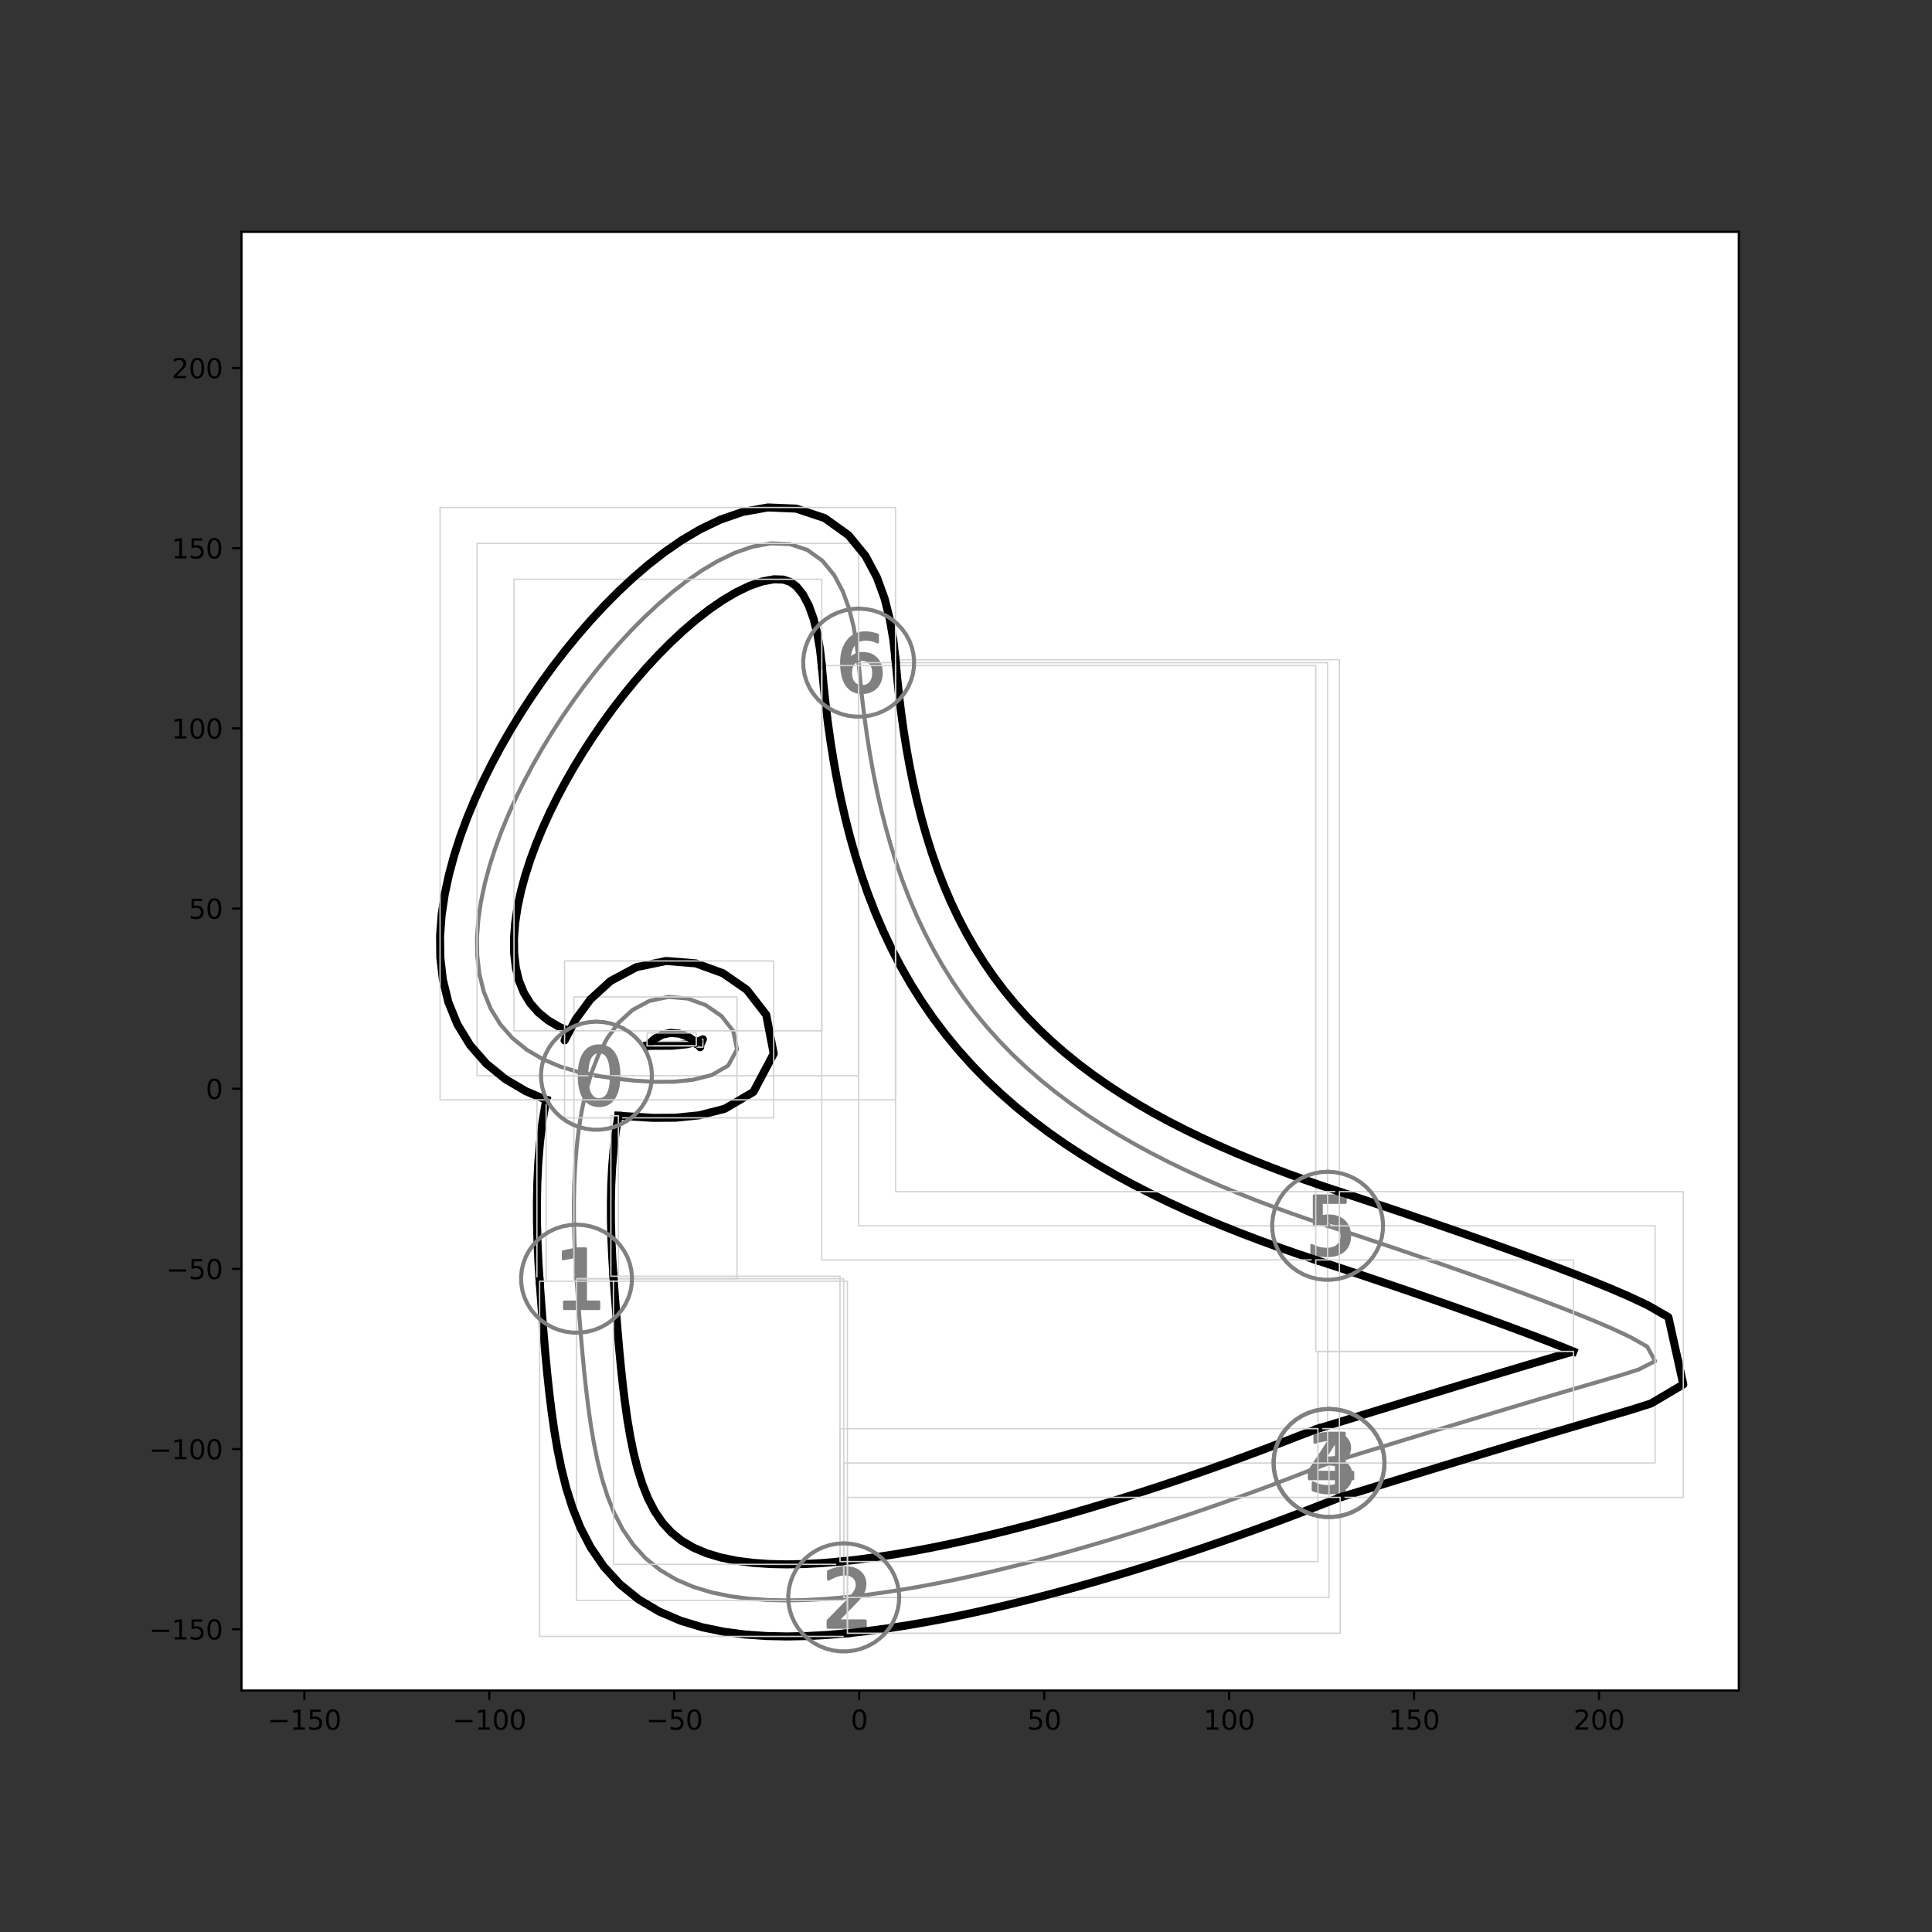 <?xml version="1.0" encoding="utf-8" standalone="no"?>
<!DOCTYPE svg PUBLIC "-//W3C//DTD SVG 1.1//EN"
  "http://www.w3.org/Graphics/SVG/1.1/DTD/svg11.dtd">
<svg height="720pt" version="1.1" viewBox="0 0 720 720" width="720pt" xmlns="http://www.w3.org/2000/svg" xmlns:xlink="http://www.w3.org/1999/xlink">
 <rect x="0" y="0" width="720" height="720" fill="#333333" stroke="none"/>
 <defs>
  <style type="text/css">*{stroke-linecap:butt;stroke-linejoin:round;}</style>
 </defs>
 <g id="figure_1">
  <g id="patch_1">
   <path d="M 0 720 
L 720 720 
L 720 0 
L 0 0 
z
" style="fill:none;"/>
  </g>
  <g id="axes_1">
   <g id="patch_2">
    <path d="M 90 630 
L 648 630 
L 648 86.4 
L 90 86.4 
z
" style="fill:#ffffff;"/>
   </g>
   <g id="PathCollection_1">
    <defs>
     <path d="M 0.972 -8.871 
Q -1.277 -8.871 -2.413 -6.654 
Q -3.545 -4.441 -3.545 0.007 
Q -3.545 4.437 -2.413 6.654 
Q -1.277 8.871 0.972 8.871 
Q 3.24 8.871 4.372 6.654 
Q 5.508 4.437 5.508 0.007 
Q 5.508 -4.441 4.372 -6.654 
Q 3.24 -8.871 0.972 -8.871 
z
M 0.972 -11.18 
Q 4.598 -11.18 6.511 -8.312 
Q 8.423 -5.448 8.423 0.007 
Q 8.423 5.448 6.511 8.317 
Q 4.598 11.18 0.972 11.18 
Q -2.649 11.18 -4.561 8.317 
Q -6.474 5.448 -6.474 0.007 
Q -6.474 -5.448 -4.561 -8.312 
Q -2.649 -11.18 0.972 -11.18 
z
" id="m1d31b6cf67" style="stroke:#808080;"/>
    </defs>
    <g clip-path="url(#pea8e9a1297)">
     <use style="fill:#808080;stroke:#808080;" x="222.279" xlink:href="#m1d31b6cf67" y="400.888"/>
    </g>
   </g>
   <g id="PathCollection_2">
    <defs>
     <path d="M -4.536 8.636 
L 0.405 8.636 
L 0.405 -8.425 
L -4.972 -7.347 
L -4.972 -10.102 
L 0.376 -11.18 
L 3.4 -11.18 
L 3.4 8.636 
L 8.341 8.636 
L 8.341 11.18 
L -4.536 11.18 
L -4.536 8.636 
z
" id="mb730ba6661" style="stroke:#808080;"/>
    </defs>
    <g clip-path="url(#pea8e9a1297)">
     <use style="fill:#808080;stroke:#808080;" x="214.857" xlink:href="#mb730ba6661" y="476.534"/>
    </g>
   </g>
   <g id="PathCollection_3">
    <defs>
     <path d="M -2.295 8.681 
L 8.076 8.681 
L 8.076 11.18 
L -5.868 11.18 
L -5.868 8.681 
Q -4.178 6.929 -1.259 3.983 
Q 1.664 1.031 2.413 0.174 
Q 3.839 -1.426 4.404 -2.537 
Q 4.973 -3.648 4.973 -4.722 
Q 4.973 -6.473 3.745 -7.574 
Q 2.516 -8.681 0.544 -8.681 
Q -0.854 -8.681 -2.408 -8.196 
Q -3.957 -7.711 -5.722 -6.722 
L -5.722 -9.726 
Q -3.928 -10.446 -2.37 -10.813 
Q -0.807 -11.18 0.487 -11.18 
Q 3.9 -11.18 5.929 -9.472 
Q 7.958 -7.767 7.958 -4.915 
Q 7.958 -3.559 7.45 -2.344 
Q 6.946 -1.135 5.604 0.513 
Q 5.237 0.942 3.265 2.98 
Q 1.297 5.018 -2.295 8.681 
z
" id="mdfd476c2a4" style="stroke:#808080;"/>
    </defs>
    <g clip-path="url(#pea8e9a1297)">
     <use style="fill:#808080;stroke:#808080;" x="314.427" xlink:href="#mdfd476c2a4" y="595.307"/>
    </g>
   </g>
   <g id="PathCollection_4">
    <defs>
     <path d="M 3.776 -0.861 
Q 5.868 -0.413 7.042 1.005 
Q 8.22 2.418 8.22 4.497 
Q 8.22 7.684 6.026 9.434 
Q 3.831 11.18 -0.21 11.18 
Q -1.564 11.18 -3 10.912 
Q -4.437 10.645 -5.965 10.109 
L -5.965 7.296 
Q -4.755 8.002 -3.314 8.363 
Q -1.868 8.723 -0.293 8.723 
Q 2.446 8.723 3.882 7.642 
Q 5.319 6.561 5.319 4.497 
Q 5.319 2.589 3.984 1.517 
Q 2.649 0.441 0.27 0.441 
L -2.243 0.441 
L -2.243 -1.956 
L 0.386 -1.956 
Q 2.534 -1.956 3.674 -2.815 
Q 4.815 -3.674 4.815 -5.291 
Q 4.815 -6.949 3.637 -7.836 
Q 2.464 -8.728 0.27 -8.728 
Q -0.931 -8.728 -2.303 -8.464 
Q -3.674 -8.206 -5.319 -7.661 
L -5.319 -10.257 
Q -3.656 -10.718 -2.206 -10.949 
Q -0.755 -11.18 0.529 -11.18 
Q 3.85 -11.18 5.781 -9.67 
Q 7.716 -8.164 7.716 -5.596 
Q 7.716 -3.804 6.691 -2.57 
Q 5.665 -1.337 3.776 -0.861 
z
" id="mc887dbaa83" style="stroke:#808080;"/>
    </defs>
    <g clip-path="url(#pea8e9a1297)">
     <use style="fill:#808080;stroke:#808080;" x="495.299" xlink:href="#mc887dbaa83" y="545.226"/>
    </g>
   </g>
   <g id="PathCollection_5">
    <defs>
     <path d="M 2.696 -8.545 
L -4.943 3.393 
L 2.696 3.393 
L 2.696 -8.545 
z
M 1.9 -11.18 
L 5.705 -11.18 
L 5.705 3.393 
L 8.897 3.393 
L 8.897 5.909 
L 5.705 5.909 
L 5.705 11.18 
L 2.696 11.18 
L 2.696 5.909 
L -7.397 5.909 
L -7.397 2.99 
L 1.9 -11.18 
z
" id="me279d064ea" style="stroke:#808080;"/>
    </defs>
    <g clip-path="url(#pea8e9a1297)">
     <use style="fill:#808080;stroke:#808080;" x="495.299" xlink:href="#me279d064ea" y="545.226"/>
    </g>
   </g>
   <g id="PathCollection_6">
    <defs>
     <path d="M -5.008 -11.18 
L 6.64 -11.18 
L 6.64 -8.68 
L -2.292 -8.68 
L -2.292 -3.307 
Q -1.648 -3.528 -1.004 -3.636 
Q -0.355 -3.744 0.294 -3.744 
Q 3.965 -3.744 6.108 -1.732 
Q 8.257 0.28 8.257 3.716 
Q 8.257 7.255 6.052 9.22 
Q 3.847 11.18 -0.162 11.18 
Q -1.544 11.18 -2.978 10.945 
Q -4.407 10.71 -5.934 10.24 
L -5.934 7.255 
Q -4.614 7.975 -3.203 8.327 
Q -1.793 8.68 -0.223 8.68 
Q 2.32 8.68 3.8 7.345 
Q 5.286 6.01 5.286 3.716 
Q 5.286 1.427 3.8 0.092 
Q 2.32 -1.248 -0.223 -1.248 
Q -1.413 -1.248 -2.597 -0.985 
Q -3.777 -0.722 -5.008 -0.162 
L -5.008 -11.18 
z
" id="m4f42d13c72" style="stroke:#808080;"/>
    </defs>
    <g clip-path="url(#pea8e9a1297)">
     <use style="fill:#808080;stroke:#808080;" x="494.759" xlink:href="#m4f42d13c72" y="456.818"/>
    </g>
   </g>
   <g id="PathCollection_7">
    <defs>
     <path d="M 1.286 -1.176 
Q -0.677 -1.176 -1.827 0.169 
Q -2.972 1.508 -2.972 3.845 
Q -2.972 6.169 -1.827 7.522 
Q -0.677 8.871 1.286 8.871 
Q 3.249 8.871 4.395 7.522 
Q 5.541 6.169 5.541 3.845 
Q 5.541 1.508 4.395 0.169 
Q 3.249 -1.176 1.286 -1.176 
z
M 7.074 -10.317 
L 7.074 -7.661 
Q 5.975 -8.178 4.857 -8.45 
Q 3.739 -8.728 2.64 -8.728 
Q -0.247 -8.728 -1.771 -6.778 
Q -3.291 -4.829 -3.508 -0.889 
Q -2.658 -2.146 -1.374 -2.815 
Q -0.085 -3.485 1.457 -3.485 
Q 4.704 -3.485 6.589 -1.513 
Q 8.474 0.455 8.474 3.845 
Q 8.474 7.166 6.511 9.176 
Q 4.547 11.18 1.286 11.18 
Q -2.455 11.18 -4.432 8.317 
Q -6.409 5.448 -6.409 0.007 
Q -6.409 -5.102 -3.984 -8.141 
Q -1.559 -11.18 2.524 -11.18 
Q 3.624 -11.18 4.741 -10.963 
Q 5.859 -10.746 7.074 -10.317 
z
" id="m687917a79a" style="stroke:#808080;"/>
    </defs>
    <g clip-path="url(#pea8e9a1297)">
     <use style="fill:#808080;stroke:#808080;" x="319.993" xlink:href="#m687917a79a" y="246.958"/>
    </g>
   </g>
   <g id="PathCollection_8"/>
   <g id="PathCollection_9"/>
   <g id="PathCollection_10"/>
   <g id="PathCollection_11"/>
   <g id="PathCollection_12"/>
   <g id="matplotlib.axis_1">
    <g id="xtick_1">
     <g id="line2d_1">
      <defs>
       <path d="M 0 0 
L 0 3.5 
" id="med24eb3cba" style="stroke:#000000;stroke-width:0.8;"/>
      </defs>
      <g>
       <use style="stroke:#000000;stroke-width:0.8;" x="113.431" xlink:href="#med24eb3cba" y="630"/>
      </g>
     </g>
     <g id="text_1">
      <!-- −150 -->
      <g transform="translate(99.697 644.598)scale(0.1 -0.1)">
       <defs>
        <path d="M 678 2272 
L 4684 2272 
L 4684 1741 
L 678 1741 
L 678 2272 
z
" id="DejaVuSans-2212" transform="scale(0.016)"/>
        <path d="M 794 531 
L 1825 531 
L 1825 4091 
L 703 3866 
L 703 4441 
L 1819 4666 
L 2450 4666 
L 2450 531 
L 3481 531 
L 3481 0 
L 794 0 
L 794 531 
z
" id="DejaVuSans-31" transform="scale(0.016)"/>
        <path d="M 691 4666 
L 3169 4666 
L 3169 4134 
L 1269 4134 
L 1269 2991 
Q 1406 3038 1543 3061 
Q 1681 3084 1819 3084 
Q 2600 3084 3056 2656 
Q 3513 2228 3513 1497 
Q 3513 744 3044 326 
Q 2575 -91 1722 -91 
Q 1428 -91 1123 -41 
Q 819 9 494 109 
L 494 744 
Q 775 591 1075 516 
Q 1375 441 1709 441 
Q 2250 441 2565 725 
Q 2881 1009 2881 1497 
Q 2881 1984 2565 2268 
Q 2250 2553 1709 2553 
Q 1456 2553 1204 2497 
Q 953 2441 691 2322 
L 691 4666 
z
" id="DejaVuSans-35" transform="scale(0.016)"/>
        <path d="M 2034 4250 
Q 1547 4250 1301 3770 
Q 1056 3291 1056 2328 
Q 1056 1369 1301 889 
Q 1547 409 2034 409 
Q 2525 409 2770 889 
Q 3016 1369 3016 2328 
Q 3016 3291 2770 3770 
Q 2525 4250 2034 4250 
z
M 2034 4750 
Q 2819 4750 3233 4129 
Q 3647 3509 3647 2328 
Q 3647 1150 3233 529 
Q 2819 -91 2034 -91 
Q 1250 -91 836 529 
Q 422 1150 422 2328 
Q 422 3509 836 4129 
Q 1250 4750 2034 4750 
z
" id="DejaVuSans-30" transform="scale(0.016)"/>
       </defs>
       <use xlink:href="#DejaVuSans-2212"/>
       <use x="83.789" xlink:href="#DejaVuSans-31"/>
       <use x="147.412" xlink:href="#DejaVuSans-35"/>
       <use x="211.035" xlink:href="#DejaVuSans-30"/>
      </g>
     </g>
    </g>
    <g id="xtick_2">
     <g id="line2d_2">
      <g>
       <use style="stroke:#000000;stroke-width:0.8;" x="182.356" xlink:href="#med24eb3cba" y="630"/>
      </g>
     </g>
     <g id="text_2">
      <!-- −100 -->
      <g transform="translate(168.622 644.598)scale(0.1 -0.1)">
       <use xlink:href="#DejaVuSans-2212"/>
       <use x="83.789" xlink:href="#DejaVuSans-31"/>
       <use x="147.412" xlink:href="#DejaVuSans-30"/>
       <use x="211.035" xlink:href="#DejaVuSans-30"/>
      </g>
     </g>
    </g>
    <g id="xtick_3">
     <g id="line2d_3">
      <g>
       <use style="stroke:#000000;stroke-width:0.8;" x="251.281" xlink:href="#med24eb3cba" y="630"/>
      </g>
     </g>
     <g id="text_3">
      <!-- −50 -->
      <g transform="translate(240.729 644.598)scale(0.1 -0.1)">
       <use xlink:href="#DejaVuSans-2212"/>
       <use x="83.789" xlink:href="#DejaVuSans-35"/>
       <use x="147.412" xlink:href="#DejaVuSans-30"/>
      </g>
     </g>
    </g>
    <g id="xtick_4">
     <g id="line2d_4">
      <g>
       <use style="stroke:#000000;stroke-width:0.8;" x="320.206" xlink:href="#med24eb3cba" y="630"/>
      </g>
     </g>
     <g id="text_4">
      <!-- 0 -->
      <g transform="translate(317.025 644.598)scale(0.1 -0.1)">
       <use xlink:href="#DejaVuSans-30"/>
      </g>
     </g>
    </g>
    <g id="xtick_5">
     <g id="line2d_5">
      <g>
       <use style="stroke:#000000;stroke-width:0.8;" x="389.131" xlink:href="#med24eb3cba" y="630"/>
      </g>
     </g>
     <g id="text_5">
      <!-- 50 -->
      <g transform="translate(382.769 644.598)scale(0.1 -0.1)">
       <use xlink:href="#DejaVuSans-35"/>
       <use x="63.623" xlink:href="#DejaVuSans-30"/>
      </g>
     </g>
    </g>
    <g id="xtick_6">
     <g id="line2d_6">
      <g>
       <use style="stroke:#000000;stroke-width:0.8;" x="458.056" xlink:href="#med24eb3cba" y="630"/>
      </g>
     </g>
     <g id="text_6">
      <!-- 100 -->
      <g transform="translate(448.512 644.598)scale(0.1 -0.1)">
       <use xlink:href="#DejaVuSans-31"/>
       <use x="63.623" xlink:href="#DejaVuSans-30"/>
       <use x="127.246" xlink:href="#DejaVuSans-30"/>
      </g>
     </g>
    </g>
    <g id="xtick_7">
     <g id="line2d_7">
      <g>
       <use style="stroke:#000000;stroke-width:0.8;" x="526.981" xlink:href="#med24eb3cba" y="630"/>
      </g>
     </g>
     <g id="text_7">
      <!-- 150 -->
      <g transform="translate(517.437 644.598)scale(0.1 -0.1)">
       <use xlink:href="#DejaVuSans-31"/>
       <use x="63.623" xlink:href="#DejaVuSans-35"/>
       <use x="127.246" xlink:href="#DejaVuSans-30"/>
      </g>
     </g>
    </g>
    <g id="xtick_8">
     <g id="line2d_8">
      <g>
       <use style="stroke:#000000;stroke-width:0.8;" x="595.906" xlink:href="#med24eb3cba" y="630"/>
      </g>
     </g>
     <g id="text_8">
      <!-- 200 -->
      <g transform="translate(586.362 644.598)scale(0.1 -0.1)">
       <defs>
        <path d="M 1228 531 
L 3431 531 
L 3431 0 
L 469 0 
L 469 531 
Q 828 903 1448 1529 
Q 2069 2156 2228 2338 
Q 2531 2678 2651 2914 
Q 2772 3150 2772 3378 
Q 2772 3750 2511 3984 
Q 2250 4219 1831 4219 
Q 1534 4219 1204 4116 
Q 875 4013 500 3803 
L 500 4441 
Q 881 4594 1212 4672 
Q 1544 4750 1819 4750 
Q 2544 4750 2975 4387 
Q 3406 4025 3406 3419 
Q 3406 3131 3298 2873 
Q 3191 2616 2906 2266 
Q 2828 2175 2409 1742 
Q 1991 1309 1228 531 
z
" id="DejaVuSans-32" transform="scale(0.016)"/>
       </defs>
       <use xlink:href="#DejaVuSans-32"/>
       <use x="63.623" xlink:href="#DejaVuSans-30"/>
       <use x="127.246" xlink:href="#DejaVuSans-30"/>
      </g>
     </g>
    </g>
   </g>
   <g id="matplotlib.axis_2">
    <g id="ytick_1">
     <g id="line2d_9">
      <defs>
       <path d="M 0 0 
L -3.5 0 
" id="mad8da1886b" style="stroke:#000000;stroke-width:0.8;"/>
      </defs>
      <g>
       <use style="stroke:#000000;stroke-width:0.8;" x="90" xlink:href="#mad8da1886b" y="607.174"/>
      </g>
     </g>
     <g id="text_9">
      <!-- −150 -->
      <g transform="translate(55.533 610.973)scale(0.1 -0.1)">
       <use xlink:href="#DejaVuSans-2212"/>
       <use x="83.789" xlink:href="#DejaVuSans-31"/>
       <use x="147.412" xlink:href="#DejaVuSans-35"/>
       <use x="211.035" xlink:href="#DejaVuSans-30"/>
      </g>
     </g>
    </g>
    <g id="ytick_2">
     <g id="line2d_10">
      <g>
       <use style="stroke:#000000;stroke-width:0.8;" x="90" xlink:href="#mad8da1886b" y="540.027"/>
      </g>
     </g>
     <g id="text_10">
      <!-- −100 -->
      <g transform="translate(55.533 543.827)scale(0.1 -0.1)">
       <use xlink:href="#DejaVuSans-2212"/>
       <use x="83.789" xlink:href="#DejaVuSans-31"/>
       <use x="147.412" xlink:href="#DejaVuSans-30"/>
       <use x="211.035" xlink:href="#DejaVuSans-30"/>
      </g>
     </g>
    </g>
    <g id="ytick_3">
     <g id="line2d_11">
      <g>
       <use style="stroke:#000000;stroke-width:0.8;" x="90" xlink:href="#mad8da1886b" y="472.881"/>
      </g>
     </g>
     <g id="text_11">
      <!-- −50 -->
      <g transform="translate(61.895 476.68)scale(0.1 -0.1)">
       <use xlink:href="#DejaVuSans-2212"/>
       <use x="83.789" xlink:href="#DejaVuSans-35"/>
       <use x="147.412" xlink:href="#DejaVuSans-30"/>
      </g>
     </g>
    </g>
    <g id="ytick_4">
     <g id="line2d_12">
      <g>
       <use style="stroke:#000000;stroke-width:0.8;" x="90" xlink:href="#mad8da1886b" y="405.735"/>
      </g>
     </g>
     <g id="text_12">
      <!-- 0 -->
      <g transform="translate(76.638 409.534)scale(0.1 -0.1)">
       <use xlink:href="#DejaVuSans-30"/>
      </g>
     </g>
    </g>
    <g id="ytick_5">
     <g id="line2d_13">
      <g>
       <use style="stroke:#000000;stroke-width:0.8;" x="90" xlink:href="#mad8da1886b" y="338.588"/>
      </g>
     </g>
     <g id="text_13">
      <!-- 50 -->
      <g transform="translate(70.275 342.388)scale(0.1 -0.1)">
       <use xlink:href="#DejaVuSans-35"/>
       <use x="63.623" xlink:href="#DejaVuSans-30"/>
      </g>
     </g>
    </g>
    <g id="ytick_6">
     <g id="line2d_14">
      <g>
       <use style="stroke:#000000;stroke-width:0.8;" x="90" xlink:href="#mad8da1886b" y="271.442"/>
      </g>
     </g>
     <g id="text_14">
      <!-- 100 -->
      <g transform="translate(63.913 275.241)scale(0.1 -0.1)">
       <use xlink:href="#DejaVuSans-31"/>
       <use x="63.623" xlink:href="#DejaVuSans-30"/>
       <use x="127.246" xlink:href="#DejaVuSans-30"/>
      </g>
     </g>
    </g>
    <g id="ytick_7">
     <g id="line2d_15">
      <g>
       <use style="stroke:#000000;stroke-width:0.8;" x="90" xlink:href="#mad8da1886b" y="204.296"/>
      </g>
     </g>
     <g id="text_15">
      <!-- 150 -->
      <g transform="translate(63.913 208.095)scale(0.1 -0.1)">
       <use xlink:href="#DejaVuSans-31"/>
       <use x="63.623" xlink:href="#DejaVuSans-35"/>
       <use x="127.246" xlink:href="#DejaVuSans-30"/>
      </g>
     </g>
    </g>
    <g id="ytick_8">
     <g id="line2d_16">
      <g>
       <use style="stroke:#000000;stroke-width:0.8;" x="90" xlink:href="#mad8da1886b" y="137.15"/>
      </g>
     </g>
     <g id="text_16">
      <!-- 200 -->
      <g transform="translate(63.913 140.949)scale(0.1 -0.1)">
       <use xlink:href="#DejaVuSans-32"/>
       <use x="63.623" xlink:href="#DejaVuSans-30"/>
       <use x="127.246" xlink:href="#DejaVuSans-30"/>
      </g>
     </g>
    </g>
   </g>
   <g id="line2d_17">
    <path clip-path="url(#pea8e9a1297)" d="M 319.993 246.958 
L 319.247 240.174 
L 318.095 233.445 
L 316.428 226.82 
L 314.091 220.391 
L 310.87 214.334 
L 306.515 208.998 
L 300.894 204.956 
L 294.289 202.77 
L 287.316 202.496 
L 280.45 203.723 
L 273.87 206.003 
L 267.603 209.016 
L 261.628 212.561 
L 255.916 216.508 
L 250.44 220.772 
L 245.179 225.292 
L 240.115 230.026 
L 235.236 234.942 
L 230.531 240.017 
L 225.993 245.233 
L 221.616 250.576 
L 217.398 256.035 
L 213.338 261.603 
L 209.435 267.273 
L 205.691 273.041 
L 202.112 278.903 
L 198.702 284.857 
L 195.471 290.901 
L 192.429 297.036 
L 189.591 303.261 
L 186.975 309.576 
L 184.604 315.982 
L 182.507 322.478 
L 180.721 329.062 
L 179.294 335.73 
L 178.286 342.472 
L 177.773 349.269 
L 177.853 356.086 
L 178.639 362.862 
L 180.259 369.497 
L 182.829 375.838 
L 186.408 381.694 
L 190.956 386.87 
L 196.328 391.233 
L 202.321 394.747 
L 208.74 397.464 
L 215.429 399.476 
L 222.279 400.888 
" style="fill:none;stroke:#808080;stroke-linecap:square;stroke-width:1.5;"/>
   </g>
   <g id="line2d_18">
    <path clip-path="url(#pea8e9a1297)" d="M 177.773 400.888 
L 177.773 202.496 
L 319.993 202.496 
L 319.993 400.888 
L 177.773 400.888 
" style="fill:none;stroke:#d3d3d3;stroke-linecap:square;stroke-width:0.5;"/>
   </g>
   <g id="line2d_19">
    <path clip-path="url(#pea8e9a1297)" d="M 222.279 400.888 
L 229.423 401.95 
L 236.605 402.736 
L 243.819 403.169 
L 251.047 403.129 
L 258.234 402.415 
L 265.21 400.653 
L 271.362 397.116 
L 274.656 391.054 
L 273.242 384.227 
L 268.865 378.646 
L 262.991 374.573 
L 256.239 372.118 
L 249.064 371.527 
L 242.03 372.995 
L 235.732 376.378 
L 230.497 381.184 
L 226.315 386.893 
L 223.024 393.141 
L 220.451 399.709 
L 218.453 406.471 
L 216.918 413.35 
L 215.764 420.301 
L 214.927 427.297 
L 214.357 434.318 
L 214.016 441.353 
L 213.874 448.394 
L 213.906 455.435 
L 214.091 462.474 
L 214.412 469.507 
L 214.857 476.534 
" style="fill:none;stroke:#808080;stroke-linecap:square;stroke-width:1.5;"/>
   </g>
   <g id="line2d_20">
    <path clip-path="url(#pea8e9a1297)" d="M 213.874 476.534 
L 213.874 371.527 
L 274.656 371.527 
L 274.656 476.534 
L 213.874 476.534 
" style="fill:none;stroke:#d3d3d3;stroke-linecap:square;stroke-width:0.5;"/>
   </g>
   <g id="line2d_21">
    <path clip-path="url(#pea8e9a1297)" d="M 214.857 476.534 
L 215.352 483.349 
L 215.869 490.161 
L 216.417 496.971 
L 217.007 503.777 
L 217.655 510.577 
L 218.379 517.369 
L 219.205 524.15 
L 220.164 530.913 
L 221.297 537.65 
L 222.659 544.347 
L 224.319 550.978 
L 226.366 557.505 
L 228.909 563.864 
L 232.067 569.956 
L 235.948 575.638 
L 240.606 580.739 
L 246.003 585.106 
L 252.007 588.657 
L 258.449 591.407 
L 265.177 593.441 
L 272.079 594.863 
L 279.079 595.779 
L 286.132 596.276 
L 293.208 596.427 
L 300.29 596.287 
L 307.365 595.902 
L 314.427 595.307 
" style="fill:none;stroke:#808080;stroke-linecap:square;stroke-width:1.5;"/>
   </g>
   <g id="line2d_22">
    <path clip-path="url(#pea8e9a1297)" d="M 214.857 596.427 
L 214.857 476.534 
L 314.427 476.534 
L 314.427 596.427 
L 214.857 596.427 
" style="fill:none;stroke:#d3d3d3;stroke-linecap:square;stroke-width:0.5;"/>
   </g>
   <g id="line2d_23">
    <path clip-path="url(#pea8e9a1297)" d="M 314.427 595.307 
L 321.471 594.531 
L 328.493 593.597 
L 335.49 592.525 
L 342.462 591.329 
L 349.406 590.024 
L 356.322 588.619 
L 363.209 587.126 
L 370.066 585.551 
L 376.893 583.901 
L 383.689 582.183 
L 390.454 580.401 
L 397.19 578.56 
L 403.895 576.663 
L 410.57 574.714 
L 417.216 572.715 
L 423.834 570.668 
L 430.425 568.576 
L 436.99 566.438 
L 443.531 564.256 
L 450.049 562.029 
L 456.547 559.759 
L 463.026 557.443 
L 469.489 555.081 
L 475.94 552.671 
L 482.381 550.212 
L 488.821 547.705 
L 495.299 545.226 
" style="fill:none;stroke:#808080;stroke-linecap:square;stroke-width:1.5;"/>
   </g>
   <g id="line2d_24">
    <path clip-path="url(#pea8e9a1297)" d="M 314.427 595.307 
L 314.427 545.226 
L 495.299 545.226 
L 495.299 595.307 
L 314.427 595.307 
" style="fill:none;stroke:#d3d3d3;stroke-linecap:square;stroke-width:0.5;"/>
   </g>
   <g id="line2d_25">
    <path clip-path="url(#pea8e9a1297)" d="M 495.299 545.226 
" style="fill:none;stroke:#808080;stroke-linecap:square;stroke-width:1.5;"/>
   </g>
   <g id="line2d_26">
    <path clip-path="url(#pea8e9a1297)" d="M 495.299 545.226 
L 495.299 545.226 
L 495.299 545.226 
L 495.299 545.226 
L 495.299 545.226 
" style="fill:none;stroke:#d3d3d3;stroke-linecap:square;stroke-width:0.5;"/>
   </g>
   <g id="line2d_27">
    <path clip-path="url(#pea8e9a1297)" d="M 495.299 545.226 
L 502.068 543.145 
L 508.841 541.065 
L 515.617 538.988 
L 522.396 536.912 
L 529.177 534.84 
L 535.961 532.772 
L 542.746 530.708 
L 549.533 528.65 
L 556.323 526.599 
L 563.116 524.556 
L 569.912 522.523 
L 576.714 520.502 
L 583.522 518.495 
L 590.335 516.501 
L 597.148 514.517 
L 603.945 512.517 
L 610.66 510.384 
L 616.803 507.244 
L 613.871 501.857 
L 607.72 498.365 
L 601.313 495.349 
L 594.805 492.544 
L 588.242 489.865 
L 581.644 487.272 
L 575.021 484.742 
L 568.38 482.262 
L 561.726 479.823 
L 555.06 477.418 
L 548.386 475.043 
L 541.703 472.694 
L 535.014 470.369 
L 528.319 468.065 
L 521.617 465.781 
L 514.911 463.515 
L 508.199 461.266 
L 501.482 459.034 
L 494.759 456.818 
" style="fill:none;stroke:#808080;stroke-linecap:square;stroke-width:1.5;"/>
   </g>
   <g id="line2d_28">
    <path clip-path="url(#pea8e9a1297)" d="M 494.759 545.226 
L 494.759 456.818 
L 616.803 456.818 
L 616.803 545.226 
L 494.759 545.226 
" style="fill:none;stroke:#d3d3d3;stroke-linecap:square;stroke-width:0.5;"/>
   </g>
   <g id="line2d_29">
    <path clip-path="url(#pea8e9a1297)" d="M 494.759 456.818 
L 488.015 454.559 
L 481.301 452.219 
L 474.621 449.793 
L 467.978 447.275 
L 461.377 444.656 
L 454.821 441.932 
L 448.316 439.093 
L 441.866 436.131 
L 435.479 433.038 
L 429.162 429.805 
L 422.925 426.423 
L 416.776 422.882 
L 410.728 419.173 
L 404.794 415.287 
L 398.987 411.218 
L 393.324 406.957 
L 387.821 402.501 
L 382.493 397.847 
L 377.359 392.992 
L 372.432 387.941 
L 367.728 382.695 
L 363.259 377.264 
L 359.033 371.655 
L 355.057 365.88 
L 351.334 359.952 
L 347.864 353.883 
L 344.644 347.688 
L 341.669 341.38 
L 338.931 334.973 
L 336.419 328.48 
L 334.125 321.91 
L 332.036 315.277 
L 330.141 308.588 
L 328.428 301.851 
L 326.886 295.075 
L 325.503 288.266 
L 324.269 281.428 
L 323.173 274.566 
L 322.207 267.686 
L 321.36 260.789 
L 320.624 253.879 
L 319.993 246.958 
" style="fill:none;stroke:#808080;stroke-linecap:square;stroke-width:1.5;"/>
   </g>
   <g id="line2d_30">
    <path clip-path="url(#pea8e9a1297)" d="M 319.993 456.818 
L 319.993 246.958 
L 494.759 246.958 
L 494.759 456.818 
L 319.993 456.818 
" style="fill:none;stroke:#d3d3d3;stroke-linecap:square;stroke-width:0.5;"/>
   </g>
   <g id="line2d_31">
    <path clip-path="url(#pea8e9a1297)" d="M 259.482 388.505 
L 261.944 387.309 
L 260.973 389.429 
L 260.926 390.259 
L 259.482 388.505 
" style="fill:none;stroke:#000000;stroke-linecap:square;stroke-width:3;"/>
   </g>
   <g id="line2d_32">
    <path clip-path="url(#pea8e9a1297)" d="M 259.482 390.259 
L 259.482 387.309 
L 261.944 387.309 
L 261.944 390.259 
L 259.482 390.259 
" style="fill:none;stroke:#d3d3d3;stroke-linecap:square;stroke-width:0.5;"/>
   </g>
   <g id="line2d_33">
    <path clip-path="url(#pea8e9a1297)" d="M 241.138 389.762 
L 250.394 389.715 
L 255.975 389.167 
L 260.325 388.095 
L 259.482 388.505 
" style="fill:none;stroke:#000000;stroke-linecap:square;stroke-width:3;"/>
   </g>
   <g id="line2d_34">
    <path clip-path="url(#pea8e9a1297)" d="M 241.138 389.762 
L 241.138 388.095 
L 260.325 388.095 
L 260.325 389.762 
L 241.138 389.762 
" style="fill:none;stroke:#d3d3d3;stroke-linecap:square;stroke-width:0.5;"/>
   </g>
   <g id="line2d_35">
    <path clip-path="url(#pea8e9a1297)" d="M 259.482 388.505 
L 259.413 388.421 
L 256.539 386.44 
L 253.166 385.209 
L 249.899 384.931 
L 246.905 385.556 
L 243.954 387.157 
L 241.138 389.762 
" style="fill:none;stroke:#000000;stroke-linecap:square;stroke-width:3;"/>
   </g>
   <g id="line2d_36">
    <path clip-path="url(#pea8e9a1297)" d="M 241.138 389.762 
L 241.138 384.931 
L 259.482 384.931 
L 259.482 389.762 
L 241.138 389.762 
" style="fill:none;stroke:#d3d3d3;stroke-linecap:square;stroke-width:0.5;"/>
   </g>
   <g id="line2d_37">
    <path clip-path="url(#pea8e9a1297)" d="M 228.608 475.602 
L 228.608 475.602 
L 228.608 475.602 
" style="fill:none;stroke:#000000;stroke-linecap:square;stroke-width:3;"/>
   </g>
   <g id="line2d_38">
    <path clip-path="url(#pea8e9a1297)" d="M 228.608 475.602 
L 228.608 475.602 
L 228.608 475.602 
L 228.608 475.602 
L 228.608 475.602 
" style="fill:none;stroke:#d3d3d3;stroke-linecap:square;stroke-width:0.5;"/>
   </g>
   <g id="line2d_39">
    <path clip-path="url(#pea8e9a1297)" d="M 228.608 475.602 
L 228.608 475.602 
L 228.608 475.602 
" style="fill:none;stroke:#000000;stroke-linecap:square;stroke-width:3;"/>
   </g>
   <g id="line2d_40">
    <path clip-path="url(#pea8e9a1297)" d="M 228.608 475.602 
L 228.608 475.602 
L 228.608 475.602 
L 228.608 475.602 
L 228.608 475.602 
" style="fill:none;stroke:#d3d3d3;stroke-linecap:square;stroke-width:0.5;"/>
   </g>
   <g id="line2d_41">
    <path clip-path="url(#pea8e9a1297)" d="M 491.149 532.42 
L 491.149 532.42 
L 491.149 532.42 
" style="fill:none;stroke:#000000;stroke-linecap:square;stroke-width:3;"/>
   </g>
   <g id="line2d_42">
    <path clip-path="url(#pea8e9a1297)" d="M 491.149 532.42 
L 491.149 532.42 
L 491.149 532.42 
L 491.149 532.42 
L 491.149 532.42 
" style="fill:none;stroke:#d3d3d3;stroke-linecap:square;stroke-width:0.5;"/>
   </g>
   <g id="line2d_43">
    <path clip-path="url(#pea8e9a1297)" d="M 491.149 532.42 
L 491.149 532.42 
L 491.149 532.42 
" style="fill:none;stroke:#000000;stroke-linecap:square;stroke-width:3;"/>
   </g>
   <g id="line2d_44">
    <path clip-path="url(#pea8e9a1297)" d="M 491.149 532.42 
L 491.149 532.42 
L 491.149 532.42 
L 491.149 532.42 
L 491.149 532.42 
" style="fill:none;stroke:#d3d3d3;stroke-linecap:square;stroke-width:0.5;"/>
   </g>
   <g id="line2d_45">
    <path clip-path="url(#pea8e9a1297)" d="M 490.355 469.543 
L 483.454 467.232 
L 476.574 464.834 
L 469.715 462.343 
L 462.882 459.752 
L 456.076 457.053 
L 449.301 454.237 
L 442.562 451.296 
L 435.862 448.22 
L 429.209 444.998 
L 422.608 441.619 
L 416.068 438.073 
L 409.599 434.348 
L 403.214 430.432 
L 396.926 426.315 
L 390.752 421.987 
L 384.708 417.44 
L 378.814 412.668 
L 373.092 407.668 
L 367.561 402.44 
L 362.244 396.986 
L 357.158 391.316 
L 352.322 385.439 
L 347.749 379.369 
L 343.45 373.124 
L 339.429 366.722 
L 335.69 360.182 
L 332.228 353.522 
L 329.04 346.762 
L 326.114 339.918 
L 323.441 333.006 
L 321.008 326.039 
L 318.8 319.028 
L 316.805 311.985 
L 315.007 304.916 
L 313.394 297.828 
L 311.952 290.728 
L 310.669 283.62 
L 309.533 276.506 
L 308.533 269.391 
L 307.66 262.276 
L 306.903 255.163 
L 306.254 248.053 
L 306.254 248.053 
" style="fill:none;stroke:#000000;stroke-linecap:square;stroke-width:3;"/>
   </g>
   <g id="line2d_46">
    <path clip-path="url(#pea8e9a1297)" d="M 306.254 469.543 
L 306.254 248.053 
L 490.355 248.053 
L 490.355 469.543 
L 306.254 469.543 
" style="fill:none;stroke:#d3d3d3;stroke-linecap:square;stroke-width:0.5;"/>
   </g>
   <g id="line2d_47">
    <path clip-path="url(#pea8e9a1297)" d="M 306.254 248.053 
L 306.254 248.053 
L 305.585 241.965 
L 304.583 236.107 
L 303.2 230.6 
L 301.402 225.638 
L 299.219 221.511 
L 296.831 218.555 
L 294.477 216.842 
L 291.892 215.995 
L 288.448 215.88 
L 284.131 216.665 
L 279.312 218.341 
L 274.291 220.759 
L 269.235 223.76 
L 264.23 227.22 
L 259.318 231.045 
L 254.521 235.167 
L 249.851 239.533 
L 245.312 244.106 
L 240.908 248.857 
L 236.641 253.761 
L 232.513 258.801 
L 228.526 263.962 
L 224.682 269.232 
L 220.986 274.602 
L 217.441 280.063 
L 214.055 285.609 
L 210.835 291.232 
L 207.791 296.927 
L 204.934 302.687 
L 202.281 308.506 
L 199.85 314.375 
L 197.662 320.285 
L 195.746 326.221 
L 194.133 332.164 
L 192.865 338.089 
L 191.986 343.959 
L 191.551 349.718 
L 191.614 355.296 
L 192.226 360.596 
L 193.423 365.512 
L 195.218 369.95 
L 197.612 373.872 
L 200.623 377.297 
L 204.283 380.265 
L 208.59 382.787 
L 211.812 384.148 
" style="fill:none;stroke:#000000;stroke-linecap:square;stroke-width:3;"/>
   </g>
   <g id="line2d_48">
    <path clip-path="url(#pea8e9a1297)" d="M 191.551 384.148 
L 191.551 215.88 
L 306.254 215.88 
L 306.254 384.148 
L 191.551 384.148 
" style="fill:none;stroke:#d3d3d3;stroke-linecap:square;stroke-width:0.5;"/>
   </g>
   <g id="line2d_49">
    <path clip-path="url(#pea8e9a1297)" d="M 586.339 503.648 
L 583.009 502.289 
L 576.554 499.752 
L 570.041 497.264 
L 563.488 494.817 
L 556.907 492.405 
L 550.303 490.022 
L 543.683 487.666 
L 537.048 485.335 
L 530.403 483.024 
L 523.747 480.734 
L 517.083 478.463 
L 510.411 476.209 
L 503.732 473.971 
L 497.047 471.75 
L 490.355 469.543 
" style="fill:none;stroke:#000000;stroke-linecap:square;stroke-width:3;"/>
   </g>
   <g id="line2d_50">
    <path clip-path="url(#pea8e9a1297)" d="M 490.355 503.648 
L 490.355 469.543 
L 586.339 469.543 
L 586.339 503.648 
L 490.355 503.648 
" style="fill:none;stroke:#d3d3d3;stroke-linecap:square;stroke-width:0.5;"/>
   </g>
   <g id="line2d_51">
    <path clip-path="url(#pea8e9a1297)" d="M 230.468 415.818 
L 243.386 416.591 
L 251.699 416.543 
L 260.493 415.663 
L 270.095 413.211 
L 280.779 406.923 
L 288.34 392.679 
L 285.558 378.195 
L 278.317 368.871 
L 269.443 362.705 
L 259.313 359.027 
L 248.23 358.122 
L 237.154 360.434 
L 227.51 365.599 
L 220.027 372.449 
L 214.49 379.99 
L 210.405 387.735 
L 211.812 384.148 
" style="fill:none;stroke:#000000;stroke-linecap:square;stroke-width:3;"/>
   </g>
   <g id="line2d_52">
    <path clip-path="url(#pea8e9a1297)" d="M 210.405 416.591 
L 210.405 358.122 
L 288.34 358.122 
L 288.34 416.591 
L 210.405 416.591 
" style="fill:none;stroke:#d3d3d3;stroke-linecap:square;stroke-width:0.5;"/>
   </g>
   <g id="line2d_53">
    <path clip-path="url(#pea8e9a1297)" d="M 491.149 532.42 
L 497.922 530.337 
L 504.7 528.256 
L 511.482 526.177 
L 518.267 524.1 
L 525.055 522.025 
L 531.847 519.954 
L 538.643 517.887 
L 545.443 515.825 
L 552.248 513.77 
L 559.059 511.721 
L 565.878 509.682 
L 572.706 507.653 
L 579.543 505.637 
L 586.382 503.636 
L 586.339 503.648 
" style="fill:none;stroke:#000000;stroke-linecap:square;stroke-width:3;"/>
   </g>
   <g id="line2d_54">
    <path clip-path="url(#pea8e9a1297)" d="M 491.149 532.42 
L 491.149 503.636 
L 586.382 503.636 
L 586.382 532.42 
L 491.149 532.42 
" style="fill:none;stroke:#d3d3d3;stroke-linecap:square;stroke-width:0.5;"/>
   </g>
   <g id="line2d_55">
    <path clip-path="url(#pea8e9a1297)" d="M 228.608 475.602 
L 229.101 482.382 
L 229.614 489.145 
L 230.156 495.885 
L 230.739 502.596 
L 231.374 509.269 
L 232.081 515.893 
L 232.879 522.452 
L 233.797 528.924 
L 234.865 535.279 
L 236.125 541.476 
L 237.622 547.457 
L 239.404 553.144 
L 241.52 558.441 
L 244.005 563.242 
L 246.886 567.465 
L 250.194 571.09 
L 253.986 574.158 
L 258.326 576.722 
L 263.22 578.808 
L 268.608 580.434 
L 274.39 581.624 
L 280.467 582.418 
L 286.759 582.861 
L 293.202 582.998 
L 299.752 582.868 
L 306.376 582.507 
L 313.051 581.945 
" style="fill:none;stroke:#000000;stroke-linecap:square;stroke-width:3;"/>
   </g>
   <g id="line2d_56">
    <path clip-path="url(#pea8e9a1297)" d="M 228.608 582.998 
L 228.608 475.602 
L 313.051 475.602 
L 313.051 582.998 
L 228.608 582.998 
" style="fill:none;stroke:#d3d3d3;stroke-linecap:square;stroke-width:0.5;"/>
   </g>
   <g id="line2d_57">
    <path clip-path="url(#pea8e9a1297)" d="M 313.051 581.945 
L 319.758 581.206 
L 326.484 580.311 
L 333.22 579.279 
L 339.957 578.123 
L 346.691 576.858 
L 353.415 575.492 
L 360.127 574.036 
L 366.823 572.498 
L 373.5 570.885 
L 380.157 569.202 
L 386.792 567.454 
L 393.404 565.646 
L 399.993 563.783 
L 406.557 561.866 
L 413.097 559.899 
L 419.612 557.884 
L 426.104 555.823 
L 432.572 553.717 
L 439.017 551.567 
L 445.442 549.373 
L 451.846 547.135 
L 458.231 544.853 
L 464.601 542.525 
L 470.956 540.15 
L 477.305 537.726 
L 483.674 535.247 
L 491.149 532.42 
" style="fill:none;stroke:#000000;stroke-linecap:square;stroke-width:3;"/>
   </g>
   <g id="line2d_58">
    <path clip-path="url(#pea8e9a1297)" d="M 313.051 581.945 
L 313.051 532.42 
L 491.149 532.42 
L 491.149 581.945 
L 313.051 581.945 
" style="fill:none;stroke:#d3d3d3;stroke-linecap:square;stroke-width:0.5;"/>
   </g>
   <g id="line2d_59">
    <path clip-path="url(#pea8e9a1297)" d="M 491.149 532.42 
" style="fill:none;stroke:#000000;stroke-linecap:square;stroke-width:3;"/>
   </g>
   <g id="line2d_60">
    <path clip-path="url(#pea8e9a1297)" d="M 491.149 532.42 
L 491.149 532.42 
L 491.149 532.42 
L 491.149 532.42 
L 491.149 532.42 
" style="fill:none;stroke:#d3d3d3;stroke-linecap:square;stroke-width:0.5;"/>
   </g>
   <g id="line2d_61">
    <path clip-path="url(#pea8e9a1297)" d="M 230.468 415.818 
L 230.467 415.825 
L 229.42 422.134 
L 228.648 428.59 
L 228.115 435.153 
L 227.794 441.792 
L 227.659 448.489 
L 227.689 455.228 
L 227.867 461.998 
L 228.178 468.792 
L 228.608 475.602 
" style="fill:none;stroke:#000000;stroke-linecap:square;stroke-width:3;"/>
   </g>
   <g id="line2d_62">
    <path clip-path="url(#pea8e9a1297)" d="M 227.659 475.602 
L 227.659 415.818 
L 230.468 415.818 
L 230.468 475.602 
L 227.659 475.602 
" style="fill:none;stroke:#d3d3d3;stroke-linecap:square;stroke-width:0.5;"/>
   </g>
   <g id="line2d_63">
    <path clip-path="url(#pea8e9a1297)" d="M 490.355 469.543 
L 490.355 469.543 
L 490.355 469.543 
" style="fill:none;stroke:#000000;stroke-linecap:square;stroke-width:3;"/>
   </g>
   <g id="line2d_64">
    <path clip-path="url(#pea8e9a1297)" d="M 490.355 469.543 
L 490.355 469.543 
L 490.355 469.543 
L 490.355 469.543 
L 490.355 469.543 
" style="fill:none;stroke:#d3d3d3;stroke-linecap:square;stroke-width:0.5;"/>
   </g>
   <g id="line2d_65">
    <path clip-path="url(#pea8e9a1297)" d="M 490.355 469.543 
L 490.355 469.543 
L 490.355 469.543 
" style="fill:none;stroke:#000000;stroke-linecap:square;stroke-width:3;"/>
   </g>
   <g id="line2d_66">
    <path clip-path="url(#pea8e9a1297)" d="M 490.355 469.543 
L 490.355 469.543 
L 490.355 469.543 
L 490.355 469.543 
L 490.355 469.543 
" style="fill:none;stroke:#d3d3d3;stroke-linecap:square;stroke-width:0.5;"/>
   </g>
   <g id="line2d_67">
    <path clip-path="url(#pea8e9a1297)" d="M 201.105 477.466 
L 201.105 477.466 
L 201.105 477.466 
" style="fill:none;stroke:#000000;stroke-linecap:square;stroke-width:3;"/>
   </g>
   <g id="line2d_68">
    <path clip-path="url(#pea8e9a1297)" d="M 201.105 477.466 
L 201.105 477.466 
L 201.105 477.466 
L 201.105 477.466 
L 201.105 477.466 
" style="fill:none;stroke:#d3d3d3;stroke-linecap:square;stroke-width:0.5;"/>
   </g>
   <g id="line2d_69">
    <path clip-path="url(#pea8e9a1297)" d="M 201.105 477.466 
L 201.105 477.466 
L 201.105 477.466 
" style="fill:none;stroke:#000000;stroke-linecap:square;stroke-width:3;"/>
   </g>
   <g id="line2d_70">
    <path clip-path="url(#pea8e9a1297)" d="M 201.105 477.466 
L 201.105 477.466 
L 201.105 477.466 
L 201.105 477.466 
L 201.105 477.466 
" style="fill:none;stroke:#d3d3d3;stroke-linecap:square;stroke-width:0.5;"/>
   </g>
   <g id="line2d_71">
    <path clip-path="url(#pea8e9a1297)" d="M 499.449 558.032 
L 499.449 558.032 
L 499.449 558.032 
" style="fill:none;stroke:#000000;stroke-linecap:square;stroke-width:3;"/>
   </g>
   <g id="line2d_72">
    <path clip-path="url(#pea8e9a1297)" d="M 499.449 558.032 
L 499.449 558.032 
L 499.449 558.032 
L 499.449 558.032 
L 499.449 558.032 
" style="fill:none;stroke:#d3d3d3;stroke-linecap:square;stroke-width:0.5;"/>
   </g>
   <g id="line2d_73">
    <path clip-path="url(#pea8e9a1297)" d="M 499.449 558.032 
L 499.449 558.032 
L 499.449 558.032 
" style="fill:none;stroke:#000000;stroke-linecap:square;stroke-width:3;"/>
   </g>
   <g id="line2d_74">
    <path clip-path="url(#pea8e9a1297)" d="M 499.449 558.032 
L 499.449 558.032 
L 499.449 558.032 
L 499.449 558.032 
L 499.449 558.032 
" style="fill:none;stroke:#d3d3d3;stroke-linecap:square;stroke-width:0.5;"/>
   </g>
   <g id="line2d_75">
    <path clip-path="url(#pea8e9a1297)" d="M 499.164 444.092 
L 492.575 441.886 
L 486.028 439.604 
L 479.527 437.243 
L 473.075 434.797 
L 466.678 432.26 
L 460.341 429.626 
L 454.069 426.889 
L 447.87 424.043 
L 441.75 421.079 
L 435.717 417.992 
L 429.781 414.773 
L 423.952 411.416 
L 418.242 407.914 
L 412.661 404.26 
L 407.223 400.448 
L 401.94 396.475 
L 396.827 392.334 
L 391.895 388.025 
L 387.156 383.545 
L 382.621 378.895 
L 378.298 374.075 
L 374.195 369.089 
L 370.316 363.941 
L 366.664 358.636 
L 363.239 353.181 
L 360.039 347.584 
L 357.06 341.853 
L 354.299 335.998 
L 351.747 330.028 
L 349.398 323.953 
L 347.242 317.782 
L 345.272 311.525 
L 343.478 305.191 
L 341.85 298.787 
L 340.378 292.322 
L 339.055 285.803 
L 337.869 279.236 
L 336.814 272.627 
L 335.88 265.98 
L 335.06 259.301 
L 334.346 252.594 
L 333.732 245.862 
L 333.732 245.862 
" style="fill:none;stroke:#000000;stroke-linecap:square;stroke-width:3;"/>
   </g>
   <g id="line2d_76">
    <path clip-path="url(#pea8e9a1297)" d="M 333.732 444.092 
L 333.732 245.862 
L 499.164 245.862 
L 499.164 444.092 
L 333.732 444.092 
" style="fill:none;stroke:#d3d3d3;stroke-linecap:square;stroke-width:0.5;"/>
   </g>
   <g id="line2d_77">
    <path clip-path="url(#pea8e9a1297)" d="M 203.535 409.877 
L 202.108 418.469 
L 201.206 426.003 
L 200.599 433.483 
L 200.239 440.913 
L 200.09 448.298 
L 200.122 455.642 
L 200.314 462.949 
L 200.647 470.223 
L 201.105 477.466 
" style="fill:none;stroke:#000000;stroke-linecap:square;stroke-width:3;"/>
   </g>
   <g id="line2d_78">
    <path clip-path="url(#pea8e9a1297)" d="M 200.09 477.466 
L 200.09 409.877 
L 203.535 409.877 
L 203.535 477.466 
L 200.09 477.466 
" style="fill:none;stroke:#d3d3d3;stroke-linecap:square;stroke-width:0.5;"/>
   </g>
   <g id="line2d_79">
    <path clip-path="url(#pea8e9a1297)" d="M 499.449 558.032 
L 506.214 555.952 
L 512.982 553.874 
L 519.753 551.798 
L 526.526 549.725 
L 533.299 547.655 
L 540.074 545.589 
L 546.849 543.529 
L 553.623 541.474 
L 560.398 539.428 
L 567.172 537.391 
L 573.947 535.364 
L 580.722 533.351 
L 587.501 531.352 
L 594.287 529.367 
L 601.098 527.383 
L 607.999 525.353 
L 615.323 523.021 
L 627.322 515.922 
L 621.755 490.84 
L 614.039 486.43 
L 607.058 483.141 
L 600.239 480.202 
L 593.475 477.441 
L 586.733 474.791 
L 580.001 472.22 
L 573.272 469.707 
L 566.545 467.241 
L 559.817 464.814 
L 553.089 462.419 
L 546.358 460.054 
L 539.625 457.713 
L 532.89 455.396 
L 526.152 453.099 
L 519.41 450.821 
L 512.665 448.562 
L 505.916 446.319 
L 499.164 444.092 
" style="fill:none;stroke:#000000;stroke-linecap:square;stroke-width:3;"/>
   </g>
   <g id="line2d_80">
    <path clip-path="url(#pea8e9a1297)" d="M 499.164 558.032 
L 499.164 444.092 
L 627.322 444.092 
L 627.322 558.032 
L 499.164 558.032 
" style="fill:none;stroke:#d3d3d3;stroke-linecap:square;stroke-width:0.5;"/>
   </g>
   <g id="line2d_81">
    <path clip-path="url(#pea8e9a1297)" d="M 201.105 477.466 
L 201.602 484.315 
L 202.123 491.178 
L 202.677 498.057 
L 203.275 504.958 
L 203.935 511.885 
L 204.678 518.845 
L 205.531 525.848 
L 206.531 532.903 
L 207.728 540.022 
L 209.192 547.217 
L 211.016 554.499 
L 213.328 561.866 
L 216.298 569.288 
L 220.128 576.67 
L 225.009 583.81 
L 231.019 590.389 
L 238.019 596.054 
L 245.688 600.592 
L 253.678 604.007 
L 261.747 606.447 
L 269.768 608.102 
L 277.691 609.14 
L 285.506 609.692 
L 293.215 609.856 
L 300.828 609.706 
L 308.354 609.296 
L 315.804 608.669 
" style="fill:none;stroke:#000000;stroke-linecap:square;stroke-width:3;"/>
   </g>
   <g id="line2d_82">
    <path clip-path="url(#pea8e9a1297)" d="M 201.105 609.856 
L 201.105 477.466 
L 315.804 477.466 
L 315.804 609.856 
L 201.105 609.856 
" style="fill:none;stroke:#d3d3d3;stroke-linecap:square;stroke-width:0.5;"/>
   </g>
   <g id="line2d_83">
    <path clip-path="url(#pea8e9a1297)" d="M 315.804 608.669 
L 323.184 607.856 
L 330.502 606.883 
L 337.761 605.771 
L 344.967 604.535 
L 352.122 603.19 
L 359.229 601.747 
L 366.291 600.215 
L 373.309 598.603 
L 380.285 596.917 
L 387.22 595.164 
L 394.117 593.347 
L 400.975 591.473 
L 407.796 589.543 
L 414.583 587.562 
L 421.335 585.531 
L 428.056 583.452 
L 434.746 581.328 
L 441.408 579.159 
L 448.044 576.945 
L 454.657 574.686 
L 461.248 572.383 
L 467.82 570.034 
L 474.378 567.638 
L 480.923 565.192 
L 487.458 562.697 
L 493.967 560.163 
L 499.449 558.032 
" style="fill:none;stroke:#000000;stroke-linecap:square;stroke-width:3;"/>
   </g>
   <g id="line2d_84">
    <path clip-path="url(#pea8e9a1297)" d="M 315.804 608.669 
L 315.804 558.032 
L 499.449 558.032 
L 499.449 608.669 
L 315.804 608.669 
" style="fill:none;stroke:#d3d3d3;stroke-linecap:square;stroke-width:0.5;"/>
   </g>
   <g id="line2d_85">
    <path clip-path="url(#pea8e9a1297)" d="M 499.449 558.032 
" style="fill:none;stroke:#000000;stroke-linecap:square;stroke-width:3;"/>
   </g>
   <g id="line2d_86">
    <path clip-path="url(#pea8e9a1297)" d="M 499.449 558.032 
L 499.449 558.032 
L 499.449 558.032 
L 499.449 558.032 
L 499.449 558.032 
" style="fill:none;stroke:#d3d3d3;stroke-linecap:square;stroke-width:0.5;"/>
   </g>
   <g id="line2d_87">
    <path clip-path="url(#pea8e9a1297)" d="M 333.732 245.862 
L 333.732 245.862 
L 332.909 238.383 
L 331.606 230.783 
L 329.655 223.04 
L 326.78 215.143 
L 322.521 207.157 
L 316.198 199.44 
L 307.312 193.071 
L 296.685 189.546 
L 286.184 189.112 
L 276.769 190.782 
L 268.428 193.664 
L 260.916 197.272 
L 254.022 201.361 
L 247.603 205.796 
L 241.563 210.498 
L 235.837 215.417 
L 230.38 220.518 
L 225.16 225.778 
L 220.153 231.177 
L 215.344 236.705 
L 210.719 242.351 
L 206.271 248.109 
L 201.993 253.974 
L 197.884 259.944 
L 193.941 266.018 
L 190.169 272.196 
L 186.57 278.481 
L 183.152 284.876 
L 179.924 291.385 
L 176.901 298.016 
L 174.1 304.777 
L 171.546 311.679 
L 169.268 318.735 
L 167.309 325.959 
L 165.724 333.37 
L 164.586 340.985 
L 163.996 348.819 
L 164.091 356.876 
L 165.051 365.128 
L 167.095 373.482 
L 170.44 381.727 
L 175.203 389.517 
L 181.288 396.443 
L 188.372 402.201 
L 196.052 406.708 
L 203.535 409.877 
" style="fill:none;stroke:#000000;stroke-linecap:square;stroke-width:3;"/>
   </g>
   <g id="line2d_88">
    <path clip-path="url(#pea8e9a1297)" d="M 163.996 409.877 
L 163.996 189.112 
L 333.732 189.112 
L 333.732 409.877 
L 163.996 409.877 
" style="fill:none;stroke:#d3d3d3;stroke-linecap:square;stroke-width:0.5;"/>
   </g>
   <g id="line2d_89">
    <path clip-path="url(#pea8e9a1297)" d="M 499.164 444.092 
L 499.164 444.092 
L 499.164 444.092 
" style="fill:none;stroke:#000000;stroke-linecap:square;stroke-width:3;"/>
   </g>
   <g id="line2d_90">
    <path clip-path="url(#pea8e9a1297)" d="M 499.164 444.092 
L 499.164 444.092 
L 499.164 444.092 
L 499.164 444.092 
L 499.164 444.092 
" style="fill:none;stroke:#d3d3d3;stroke-linecap:square;stroke-width:0.5;"/>
   </g>
   <g id="line2d_91">
    <path clip-path="url(#pea8e9a1297)" d="M 499.164 444.092 
L 499.164 444.092 
L 499.164 444.092 
" style="fill:none;stroke:#000000;stroke-linecap:square;stroke-width:3;"/>
   </g>
   <g id="line2d_92">
    <path clip-path="url(#pea8e9a1297)" d="M 499.164 444.092 
L 499.164 444.092 
L 499.164 444.092 
L 499.164 444.092 
L 499.164 444.092 
" style="fill:none;stroke:#d3d3d3;stroke-linecap:square;stroke-width:0.5;"/>
   </g>
   <g id="line2d_93">
    <path clip-path="url(#pea8e9a1297)" d="M 222.279 380.744 
L 224.923 380.91 
L 227.524 381.403 
L 230.039 382.216 
L 232.426 383.336 
L 234.647 384.745 
L 236.664 386.418 
L 238.446 388.329 
L 239.961 390.446 
L 241.187 392.734 
L 242.102 395.157 
L 242.692 397.673 
L 242.946 400.243 
L 242.861 402.822 
L 242.438 405.371 
L 241.684 407.845 
L 240.612 410.205 
L 239.238 412.413 
L 237.586 414.431 
L 235.683 416.227 
L 233.56 417.771 
L 231.251 419.037 
L 228.795 420.006 
L 226.232 420.661 
L 223.604 420.991 
L 220.954 420.991 
L 218.327 420.661 
L 215.764 420.006 
L 213.308 419.037 
L 210.999 417.771 
L 208.875 416.227 
L 206.972 414.431 
L 205.32 412.413 
L 203.947 410.205 
L 202.874 407.845 
L 202.12 405.371 
L 201.697 402.822 
L 201.612 400.243 
L 201.867 397.673 
L 202.456 395.157 
L 203.371 392.734 
L 204.597 390.446 
L 206.113 388.329 
L 207.894 386.418 
L 209.912 384.745 
L 212.132 383.336 
L 214.52 382.216 
L 217.034 381.403 
L 219.635 380.91 
L 222.279 380.744 
" style="fill:none;stroke:#808080;stroke-linecap:square;stroke-width:1.5;"/>
   </g>
   <g id="line2d_94">
    <path clip-path="url(#pea8e9a1297)" d="M 214.857 456.39 
L 217.501 456.555 
L 220.102 457.049 
L 222.616 457.862 
L 225.003 458.982 
L 227.224 460.39 
L 229.242 462.063 
L 231.023 463.974 
L 232.539 466.091 
L 233.764 468.38 
L 234.679 470.802 
L 235.269 473.319 
L 235.524 475.888 
L 235.439 478.468 
L 235.016 481.016 
L 234.262 483.491 
L 233.189 485.851 
L 231.816 488.059 
L 230.164 490.077 
L 228.26 491.872 
L 226.137 493.416 
L 223.828 494.683 
L 221.372 495.652 
L 218.809 496.306 
L 216.181 496.636 
L 213.532 496.636 
L 210.904 496.306 
L 208.341 495.652 
L 205.885 494.683 
L 203.576 493.416 
L 201.453 491.872 
L 199.55 490.077 
L 197.898 488.059 
L 196.524 485.851 
L 195.451 483.491 
L 194.698 481.016 
L 194.275 478.468 
L 194.19 475.888 
L 194.444 473.319 
L 195.034 470.802 
L 195.949 468.38 
L 197.174 466.091 
L 198.69 463.974 
L 200.472 462.063 
L 202.489 460.39 
L 204.71 458.982 
L 207.097 457.862 
L 209.612 457.049 
L 212.212 456.555 
L 214.857 456.39 
" style="fill:none;stroke:#808080;stroke-linecap:square;stroke-width:1.5;"/>
   </g>
   <g id="line2d_95">
    <path clip-path="url(#pea8e9a1297)" d="M 314.427 575.163 
L 317.072 575.328 
L 319.672 575.822 
L 322.187 576.635 
L 324.574 577.755 
L 326.795 579.163 
L 328.812 580.836 
L 330.594 582.747 
L 332.11 584.864 
L 333.335 587.153 
L 334.25 589.575 
L 334.84 592.092 
L 335.094 594.661 
L 335.009 597.241 
L 334.586 599.789 
L 333.833 602.264 
L 332.76 604.624 
L 331.386 606.832 
L 329.734 608.85 
L 327.831 610.645 
L 325.708 612.189 
L 323.399 613.456 
L 320.943 614.425 
L 318.38 615.079 
L 315.752 615.409 
L 313.103 615.409 
L 310.475 615.079 
L 307.912 614.425 
L 305.456 613.456 
L 303.147 612.189 
L 301.024 610.645 
L 299.12 608.85 
L 297.468 606.832 
L 296.095 604.624 
L 295.022 602.264 
L 294.268 599.789 
L 293.845 597.241 
L 293.76 594.661 
L 294.015 592.092 
L 294.605 589.575 
L 295.52 587.153 
L 296.745 584.864 
L 298.261 582.747 
L 300.042 580.836 
L 302.06 579.163 
L 304.281 577.755 
L 306.668 576.635 
L 309.182 575.822 
L 311.783 575.328 
L 314.427 575.163 
" style="fill:none;stroke:#808080;stroke-linecap:square;stroke-width:1.5;"/>
   </g>
   <g id="line2d_96">
    <path clip-path="url(#pea8e9a1297)" d="M 495.299 525.082 
L 497.943 525.247 
L 500.544 525.741 
L 503.058 526.554 
L 505.445 527.674 
L 507.666 529.082 
L 509.684 530.755 
L 511.465 532.666 
L 512.981 534.783 
L 514.206 537.072 
L 515.122 539.494 
L 515.711 542.011 
L 515.966 544.58 
L 515.881 547.16 
L 515.458 549.708 
L 514.704 552.183 
L 513.631 554.543 
L 512.258 556.75 
L 510.606 558.769 
L 508.702 560.564 
L 506.579 562.108 
L 504.27 563.375 
L 501.814 564.343 
L 499.251 564.998 
L 496.623 565.328 
L 493.974 565.328 
L 491.346 564.998 
L 488.783 564.343 
L 486.327 563.375 
L 484.018 562.108 
L 481.895 560.564 
L 479.992 558.769 
L 478.34 556.75 
L 476.966 554.543 
L 475.893 552.183 
L 475.14 549.708 
L 474.717 547.16 
L 474.632 544.58 
L 474.886 542.011 
L 475.476 539.494 
L 476.391 537.072 
L 477.616 534.783 
L 479.132 532.666 
L 480.914 530.755 
L 482.931 529.082 
L 485.152 527.674 
L 487.539 526.554 
L 490.054 525.741 
L 492.654 525.247 
L 495.299 525.082 
" style="fill:none;stroke:#808080;stroke-linecap:square;stroke-width:1.5;"/>
   </g>
   <g id="line2d_97">
    <path clip-path="url(#pea8e9a1297)" d="M 495.299 525.082 
L 497.943 525.247 
L 500.544 525.741 
L 503.058 526.554 
L 505.445 527.674 
L 507.666 529.082 
L 509.684 530.755 
L 511.465 532.666 
L 512.981 534.783 
L 514.206 537.072 
L 515.122 539.494 
L 515.711 542.011 
L 515.966 544.58 
L 515.881 547.16 
L 515.458 549.708 
L 514.704 552.183 
L 513.631 554.543 
L 512.258 556.75 
L 510.606 558.769 
L 508.702 560.564 
L 506.579 562.108 
L 504.27 563.375 
L 501.814 564.343 
L 499.251 564.998 
L 496.623 565.328 
L 493.974 565.328 
L 491.346 564.998 
L 488.783 564.343 
L 486.327 563.375 
L 484.018 562.108 
L 481.895 560.564 
L 479.992 558.769 
L 478.34 556.75 
L 476.966 554.543 
L 475.893 552.183 
L 475.14 549.708 
L 474.717 547.16 
L 474.632 544.58 
L 474.886 542.011 
L 475.476 539.494 
L 476.391 537.072 
L 477.616 534.783 
L 479.132 532.666 
L 480.914 530.755 
L 482.931 529.082 
L 485.152 527.674 
L 487.539 526.554 
L 490.054 525.741 
L 492.654 525.247 
L 495.299 525.082 
" style="fill:none;stroke:#808080;stroke-linecap:square;stroke-width:1.5;"/>
   </g>
   <g id="line2d_98">
    <path clip-path="url(#pea8e9a1297)" d="M 494.759 436.674 
L 497.404 436.839 
L 500.004 437.333 
L 502.519 438.146 
L 504.906 439.266 
L 507.127 440.674 
L 509.144 442.347 
L 510.926 444.258 
L 512.442 446.375 
L 513.667 448.664 
L 514.582 451.086 
L 515.172 453.603 
L 515.426 456.172 
L 515.341 458.752 
L 514.918 461.3 
L 514.165 463.775 
L 513.092 466.135 
L 511.719 468.342 
L 510.066 470.36 
L 508.163 472.156 
L 506.04 473.7 
L 503.731 474.967 
L 501.275 475.935 
L 498.712 476.59 
L 496.084 476.92 
L 493.435 476.92 
L 490.807 476.59 
L 488.244 475.935 
L 485.788 474.967 
L 483.479 473.7 
L 481.356 472.156 
L 479.452 470.36 
L 477.8 468.342 
L 476.427 466.135 
L 475.354 463.775 
L 474.6 461.3 
L 474.177 458.752 
L 474.092 456.172 
L 474.347 453.603 
L 474.937 451.086 
L 475.852 448.664 
L 477.077 446.375 
L 478.593 444.258 
L 480.374 442.347 
L 482.392 440.674 
L 484.613 439.266 
L 487 438.146 
L 489.514 437.333 
L 492.115 436.839 
L 494.759 436.674 
" style="fill:none;stroke:#808080;stroke-linecap:square;stroke-width:1.5;"/>
   </g>
   <g id="line2d_99">
    <path clip-path="url(#pea8e9a1297)" d="M 319.993 226.814 
L 322.637 226.979 
L 325.238 227.473 
L 327.753 228.286 
L 330.14 229.406 
L 332.36 230.814 
L 334.378 232.487 
L 336.159 234.398 
L 337.675 236.515 
L 338.901 238.804 
L 339.816 241.226 
L 340.405 243.743 
L 340.66 246.312 
L 340.575 248.892 
L 340.152 251.44 
L 339.398 253.915 
L 338.326 256.275 
L 336.952 258.482 
L 335.3 260.5 
L 333.397 262.296 
L 331.273 263.84 
L 328.965 265.107 
L 326.509 266.075 
L 323.946 266.73 
L 321.318 267.06 
L 318.668 267.06 
L 316.04 266.73 
L 313.477 266.075 
L 311.021 265.107 
L 308.713 263.84 
L 306.589 262.296 
L 304.686 260.5 
L 303.034 258.482 
L 301.66 256.275 
L 300.588 253.915 
L 299.834 251.44 
L 299.411 248.892 
L 299.326 246.312 
L 299.581 243.743 
L 300.17 241.226 
L 301.085 238.804 
L 302.311 236.515 
L 303.827 234.398 
L 305.608 232.487 
L 307.626 230.814 
L 309.846 229.406 
L 312.233 228.286 
L 314.748 227.473 
L 317.349 226.979 
L 319.993 226.814 
" style="fill:none;stroke:#808080;stroke-linecap:square;stroke-width:1.5;"/>
   </g>
   <g id="line2d_100"/>
   <g id="line2d_101"/>
   <g id="line2d_102"/>
   <g id="line2d_103"/>
   <g id="line2d_104"/>
   <g id="line2d_105"/>
   <g id="line2d_106"/>
   <g id="line2d_107"/>
   <g id="line2d_108"/>
   <g id="line2d_109"/>
   <g id="line2d_110"/>
   <g id="line2d_111"/>
   <g id="line2d_112"/>
   <g id="line2d_113"/>
   <g id="line2d_114"/>
   <g id="line2d_115"/>
   <g id="line2d_116"/>
   <g id="line2d_117"/>
   <g id="line2d_118"/>
   <g id="line2d_119"/>
   <g id="line2d_120"/>
   <g id="line2d_121"/>
   <g id="line2d_122"/>
   <g id="line2d_123"/>
   <g id="line2d_124"/>
   <g id="line2d_125"/>
   <g id="line2d_126"/>
   <g id="line2d_127"/>
   <g id="line2d_128"/>
   <g id="line2d_129"/>
   <g id="line2d_130"/>
   <g id="line2d_131"/>
   <g id="line2d_132"/>
   <g id="line2d_133"/>
   <g id="line2d_134"/>
   <g id="line2d_135"/>
   <g id="line2d_136"/>
   <g id="line2d_137"/>
   <g id="line2d_138"/>
   <g id="line2d_139"/>
   <g id="line2d_140"/>
   <g id="line2d_141"/>
   <g id="line2d_142"/>
   <g id="line2d_143"/>
   <g id="line2d_144"/>
   <g id="line2d_145"/>
   <g id="line2d_146"/>
   <g id="line2d_147"/>
   <g id="line2d_148"/>
   <g id="line2d_149"/>
   <g id="line2d_150"/>
   <g id="patch_3">
    <path d="M 90 630 
L 90 86.4 
" style="fill:none;stroke:#000000;stroke-linecap:square;stroke-linejoin:miter;stroke-width:0.8;"/>
   </g>
   <g id="patch_4">
    <path d="M 648 630 
L 648 86.4 
" style="fill:none;stroke:#000000;stroke-linecap:square;stroke-linejoin:miter;stroke-width:0.8;"/>
   </g>
   <g id="patch_5">
    <path d="M 90 630 
L 648 630 
" style="fill:none;stroke:#000000;stroke-linecap:square;stroke-linejoin:miter;stroke-width:0.8;"/>
   </g>
   <g id="patch_6">
    <path d="M 90 86.4 
L 648 86.4 
" style="fill:none;stroke:#000000;stroke-linecap:square;stroke-linejoin:miter;stroke-width:0.8;"/>
   </g>
   <g id="text_17">
    <!-- 0 -->
    <g transform="translate(-93.344 540.027)scale(0.1 -0.1)">
     <use xlink:href="#DejaVuSans-30"/>
    </g>
   </g>
   <g id="text_18">
    <!-- 0 -->
    <g transform="translate(-93.344 519.884)scale(0.1 -0.1)">
     <use xlink:href="#DejaVuSans-30"/>
    </g>
   </g>
   <g id="text_19">
    <!-- 0 -->
    <g transform="translate(-93.344 499.74)scale(0.1 -0.1)">
     <use xlink:href="#DejaVuSans-30"/>
    </g>
   </g>
  </g>
 </g>
 <defs>
  <clipPath id="pea8e9a1297">
   <rect height="543.6" width="558" x="90" y="86.4"/>
  </clipPath>
 </defs>
</svg>
